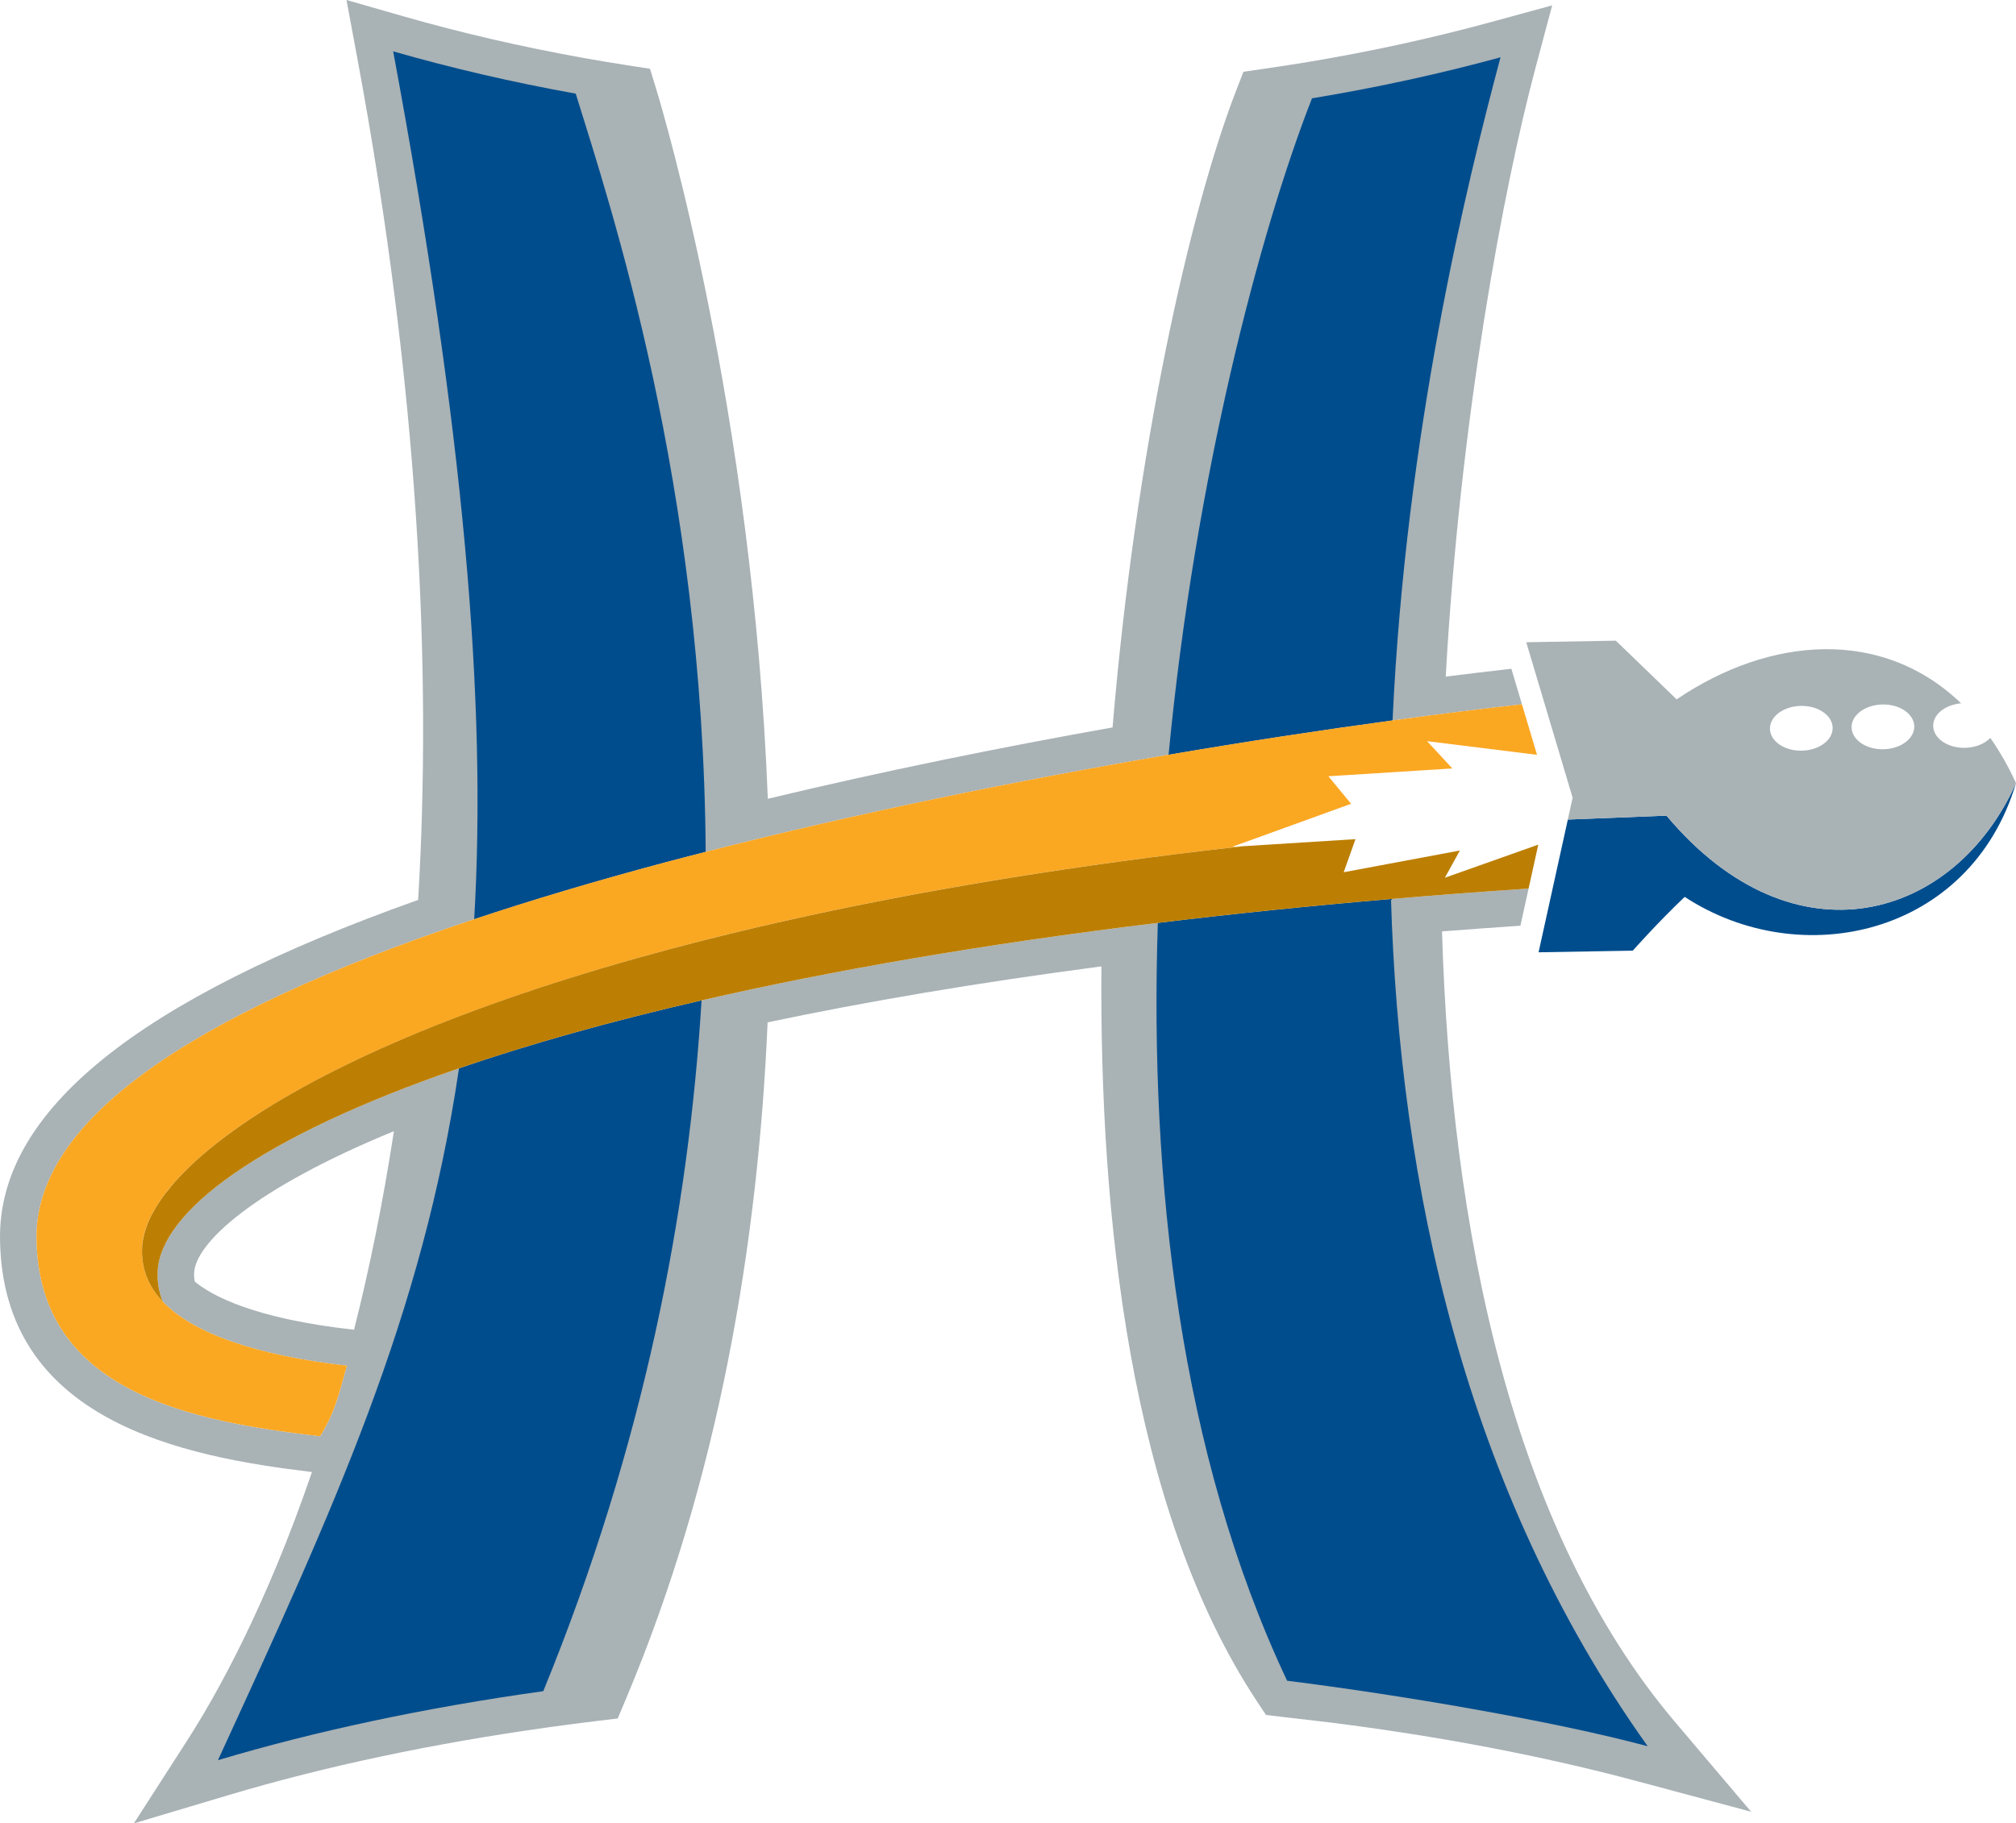 <?xml version="1.0" encoding="utf-8"?>
<!-- Generator: Adobe Illustrator 12.0.0, SVG Export Plug-In . SVG Version: 6.00 Build 51448)  -->
<!DOCTYPE svg PUBLIC "-//W3C//DTD SVG 1.1//EN" "http://www.w3.org/Graphics/SVG/1.1/DTD/svg11.dtd">
<svg  version="1.1" id="Layer_1" xmlns="http://www.w3.org/2000/svg" xmlns:xlink="http://www.w3.org/1999/xlink" width="193.274" height="174.833"
	 viewBox="0 0 193.274 174.833" overflow="visible" enable-background="new 0 0 193.274 174.833" xml:space="preserve">
<g>
	<path fill="#004D8D" d="M159.766,78.207l-9.458,0.375l-2.805,12.728l9.03-0.157c0,0,2.378-2.686,4.979-5.156
		c11.146,7.298,27.391,3.71,31.763-10.911C187.425,88.15,172.05,92.83,159.766,78.207z"/>
	<path fill="#A9B2B5" d="M190.811,70.754c-0.533,0.56-1.419,0.935-2.433,0.951c-1.66,0.03-3.021-0.907-3.043-2.095
		c-0.019-1.113,1.155-2.039,2.673-2.172c-7.543-7.273-18.338-6.441-27.268-0.379l-5.828-5.628l-8.59,0.149l4.446,14.908
		l-0.461,2.093l9.458-0.375c12.284,14.623,27.659,9.943,33.509-3.122C192.536,73.476,191.708,72.042,190.811,70.754z
		 M172.728,71.979c-1.66,0.029-3.022-0.909-3.043-2.095s1.308-2.17,2.967-2.199c1.66-0.028,3.023,0.908,3.045,2.095
		C175.717,70.966,174.389,71.95,172.728,71.979z M180.553,71.843c-1.66,0.029-3.023-0.91-3.043-2.096
		c-0.022-1.186,1.308-2.17,2.968-2.199s3.021,0.909,3.045,2.096C183.54,70.829,182.213,71.813,180.553,71.843z"/>
	<path fill="#A9B2B5" d="M160.634,165.171c-15.786-18.613-21.526-47.388-22.389-75.865c2.459-0.191,4.968-0.372,7.516-0.544
		l0.785-3.561c-4.522,0.301-8.915,0.635-13.192,0.999c-7.861,0.667-15.311,1.437-22.353,2.292
		c-16.903,2.053-31.442,4.603-43.743,7.43c-8.931,2.053-16.671,4.251-23.254,6.515c-19.274,6.629-28.646,13.811-28.892,19.477
		c-0.045,1.021,0.123,1.986,0.48,2.875c2.891,3.059,8.955,5.168,17.661,6.16c-0.823,2.957-1.146,4.463-2.563,6.766
		c-12.225-1.42-27.037-4.158-27.189-18.995c-0.112-10.997,13.991-21.255,41.96-30.581c5.539-1.847,11.61-3.658,18.235-5.43
		c1.304-0.349,2.633-0.687,3.958-1.026c14.307-3.668,29.733-6.816,44.378-9.313c7.454-1.271,14.688-2.372,21.473-3.293
		c4.341-0.59,8.509-1.111,12.405-1.548l-1.016-3.405c-2.016,0.229-4.109,0.478-6.293,0.753c1.386-24.785,5.532-46.854,8.635-58.479
		l1.57-5.883l-5.875,1.604c-5.68,1.553-11.643,2.85-17.725,3.857l-0.127,0.021c-1.164,0.191-2.422,0.385-3.843,0.59l-2.028,0.292
		l-0.738,1.912c-4.394,11.388-9.59,34.427-11.808,60.957c-10.778,1.917-22.044,4.202-33.05,6.843
		C72.153,39.495,63.575,10.722,62.957,8.696l-0.64-2.1l-2.168-0.338c-1.574-0.246-2.984-0.48-4.31-0.719l-0.024-0.005
		c-5.885-1.06-11.657-2.396-17.156-3.974L33.218,0l1.035,5.565c5.914,31.814,7.148,58.6,5.836,80.723
		c-27.041,9.605-40.213,20.301-40.088,32.467c0.18,17.52,17.499,20.905,29.908,22.389c-4.422,12.932-9.162,21.389-11.959,25.736
		l-5.117,7.953l9.063-2.707c9.274-2.77,19.594-4.957,30.672-6.504l0.315-0.043c1.347-0.188,2.763-0.371,4.322-0.561l2.015-0.244
		l0.788-1.871c8.91-21.146,12.666-43.712,13.583-64.875c9.262-1.953,19.885-3.777,32.002-5.366
		c-0.185,23.698,2.687,51.957,14.881,70.421l0.896,1.357c0.03,0.004,1.648,0.193,1.648,0.193l4.436,0.518l0.02,0.002
		c10.563,1.326,20.516,3.23,29.584,5.662l10.823,2.902L160.634,165.171z M33.942,127.5c-9.642-1.064-13.678-3.293-15.271-4.619
		c-0.049-0.262-0.074-0.529-0.063-0.813c0.125-2.866,5.662-8.063,19.157-13.607C36.699,115.423,35.391,121.767,33.942,127.5z"/>
	<path fill="#004D8D" d="M143.854,5.495c-5.759,1.573-11.8,2.895-18.075,3.934c-4.977,12.714-11.2,36.267-13.747,62.94
		c7.454-1.271,14.688-2.372,21.473-3.293C134.771,41.542,140.574,17.783,143.854,5.495z"/>
	<path fill="#004D8D" d="M67.654,81.683c-0.229-35.212-9.099-61.854-12.458-72.703c-6.081-1.094-11.93-2.455-17.502-4.055
		c6.778,36.463,8.987,62.26,7.768,83.214c5.539-1.847,11.61-3.658,18.235-5.43C65,82.36,66.329,82.022,67.654,81.683z"/>
	<path fill="#004D8D" d="M133.354,86.201c-7.861,0.667-15.311,1.437-22.353,2.292c-0.809,24.794,2.124,50.875,12.393,72.662
		c10.831,1.359,25.457,3.838,34.57,6.281C140.358,142.73,134.172,113.468,133.354,86.201z"/>
	<path fill="#004D8D" d="M20.894,168.773c9.324-2.783,19.83-5.031,31.189-6.617c9.645-23.557,13.944-46.01,15.175-66.234
		c-8.931,2.053-16.671,4.251-23.254,6.515C40.503,126.16,32.065,144.486,20.894,168.773z"/>
	<path fill="none" d="M18.608,122.068c-0.012,0.283,0.014,0.551,0.063,0.813c1.594,1.326,5.63,3.555,15.271,4.619
		c1.448-5.732,2.757-12.077,3.823-19.039C24.271,114.005,18.733,119.202,18.608,122.068z"/>
	<path fill="#FAA722" d="M61.193,91.835c0.162-0.045,0.331-0.09,0.493-0.135c-0.017,0.005-0.035,0.01-0.052,0.015
		C61.488,91.755,61.337,91.794,61.193,91.835z M147.354,72.375l-0.545-1.828l-0.9-3.019c-3.896,0.437-8.064,0.958-12.405,1.548
		c-6.785,0.922-14.019,2.022-21.473,3.293c-14.645,2.498-30.071,5.645-44.378,9.313c-1.325,0.34-2.654,0.678-3.958,1.026
		c-6.625,1.772-12.696,3.583-18.235,5.43c-27.969,9.326-42.072,19.584-41.96,30.581c0.152,14.836,14.965,17.575,27.189,18.995
		c1.418-2.303,1.74-3.809,2.563-6.766c-8.706-0.992-14.771-3.102-17.661-6.16c-0.049-0.053-0.101-0.104-0.148-0.158
		c-0.76-0.844-1.271-1.75-1.559-2.729c-0.086-0.291-0.158-0.584-0.202-0.889c-0.065-0.443-0.087-0.902-0.065-1.379
		c0.259-5.958,10.115-14.557,31.073-22.438c4.893-1.84,10.382-3.642,16.501-5.361c0.145-0.041,0.296-0.08,0.441-0.121
		c0.889-0.248,1.785-0.495,2.7-0.74c-0.017,0.005-0.034,0.009-0.052,0.014c-0.88,0.235-1.74,0.473-2.596,0.711
		c0.883-0.246,1.773-0.491,2.682-0.734c-0.004,0.001-0.009,0.002-0.013,0.003c1.044-0.279,2.106-0.555,3.186-0.829
		c12.303-3.12,26.839-5.9,43.742-8.056c2.588-0.331,5.225-0.648,7.925-0.948l-1.092,0.069l11.415-4.132l-2.18-2.64l5.974-0.376
		l5.912-0.372l-2.421-2.616L147.354,72.375z M68,90.028c-0.15,0.038-0.31,0.074-0.459,0.112c-0.098,0.025-0.192,0.05-0.29,0.076
		C67.498,90.152,67.751,90.09,68,90.028z"/>
	<path fill="#BC7F04" d="M44.004,102.437c6.583-2.264,14.323-4.462,23.254-6.515c12.301-2.827,26.839-5.377,43.743-7.43
		c7.042-0.855,14.491-1.624,22.353-2.292c4.277-0.364,8.67-0.698,13.192-0.999l0.929-4.214l-8.955,3.175l1.441-2.612l-6.686,1.25
		l-4.454,0.833l1.13-3.172l-10.744,0.676c-1.322,0.147-2.627,0.298-3.922,0.453c-0.012,0.001-0.023,0.003-0.035,0.004
		c-0.085,0.01-0.169,0.021-0.254,0.031c-0.001,0-0.001,0-0.002,0c-3.256,0.39-6.418,0.805-9.506,1.239
		c-0.229,0.032-0.459,0.063-0.686,0.096c-1.817,0.258-3.603,0.524-5.362,0.796c-0.28,0.043-0.558,0.087-0.836,0.131
		c-1.756,0.275-3.488,0.557-5.187,0.846c-0.172,0.03-0.341,0.06-0.514,0.089c-1.676,0.288-3.325,0.581-4.944,0.881
		c-0.124,0.023-0.25,0.045-0.374,0.068c-1.624,0.303-3.213,0.612-4.78,0.926c-0.278,0.056-0.558,0.111-0.835,0.167
		c-1.508,0.306-2.99,0.617-4.445,0.934c-0.276,0.06-0.549,0.121-0.823,0.181c-1.478,0.325-2.937,0.654-4.359,0.989
		c-0.114,0.027-0.225,0.054-0.338,0.081c-1.361,0.322-2.694,0.649-4.004,0.979c-0.249,0.063-0.502,0.125-0.749,0.188
		c-0.974,0.248-1.937,0.498-2.883,0.75c-0.009,0.002-0.018,0.004-0.027,0.007c-0.02,0.005-0.04,0.011-0.06,0.016
		c-1.054,0.281-2.088,0.565-3.107,0.851c-18.402,5.167-31.144,11.071-38.777,16.556c-0.007,0.005-0.015,0.011-0.022,0.016
		c-0.322,0.232-0.635,0.463-0.939,0.693c-0.037,0.028-0.073,0.056-0.109,0.083c-0.907,0.69-1.733,1.373-2.477,2.046
		c-0.025,0.022-0.051,0.045-0.076,0.067c-0.203,0.185-0.396,0.368-0.586,0.551c-0.086,0.083-0.173,0.167-0.257,0.25
		c-0.17,0.168-0.337,0.335-0.497,0.501c-0.094,0.098-0.183,0.194-0.273,0.292c-0.147,0.158-0.295,0.316-0.433,0.473
		c-0.112,0.127-0.215,0.253-0.321,0.38c-0.19,0.227-0.371,0.452-0.541,0.675c-0.101,0.133-0.203,0.266-0.297,0.397
		c-0.087,0.121-0.168,0.241-0.249,0.36c-0.093,0.138-0.183,0.276-0.268,0.413c-0.068,0.109-0.137,0.218-0.2,0.327
		c-0.098,0.167-0.187,0.333-0.273,0.497c-0.04,0.076-0.084,0.153-0.121,0.228c-0.116,0.234-0.218,0.466-0.31,0.695
		c-0.029,0.074-0.053,0.147-0.081,0.221c-0.061,0.164-0.117,0.328-0.165,0.489c-0.025,0.082-0.047,0.164-0.069,0.246
		c-0.042,0.159-0.076,0.316-0.105,0.471c-0.014,0.071-0.029,0.143-0.04,0.213c-0.034,0.222-0.06,0.442-0.069,0.657
		c-0.021,0.477,0,0.936,0.065,1.379c0.044,0.305,0.116,0.598,0.202,0.889c0.287,0.979,0.799,1.885,1.559,2.729
		c0.048,0.055,0.1,0.105,0.148,0.158c-0.357-0.889-0.525-1.854-0.48-2.875C15.358,116.248,24.729,109.066,44.004,102.437z"/>
</g>
</svg>
